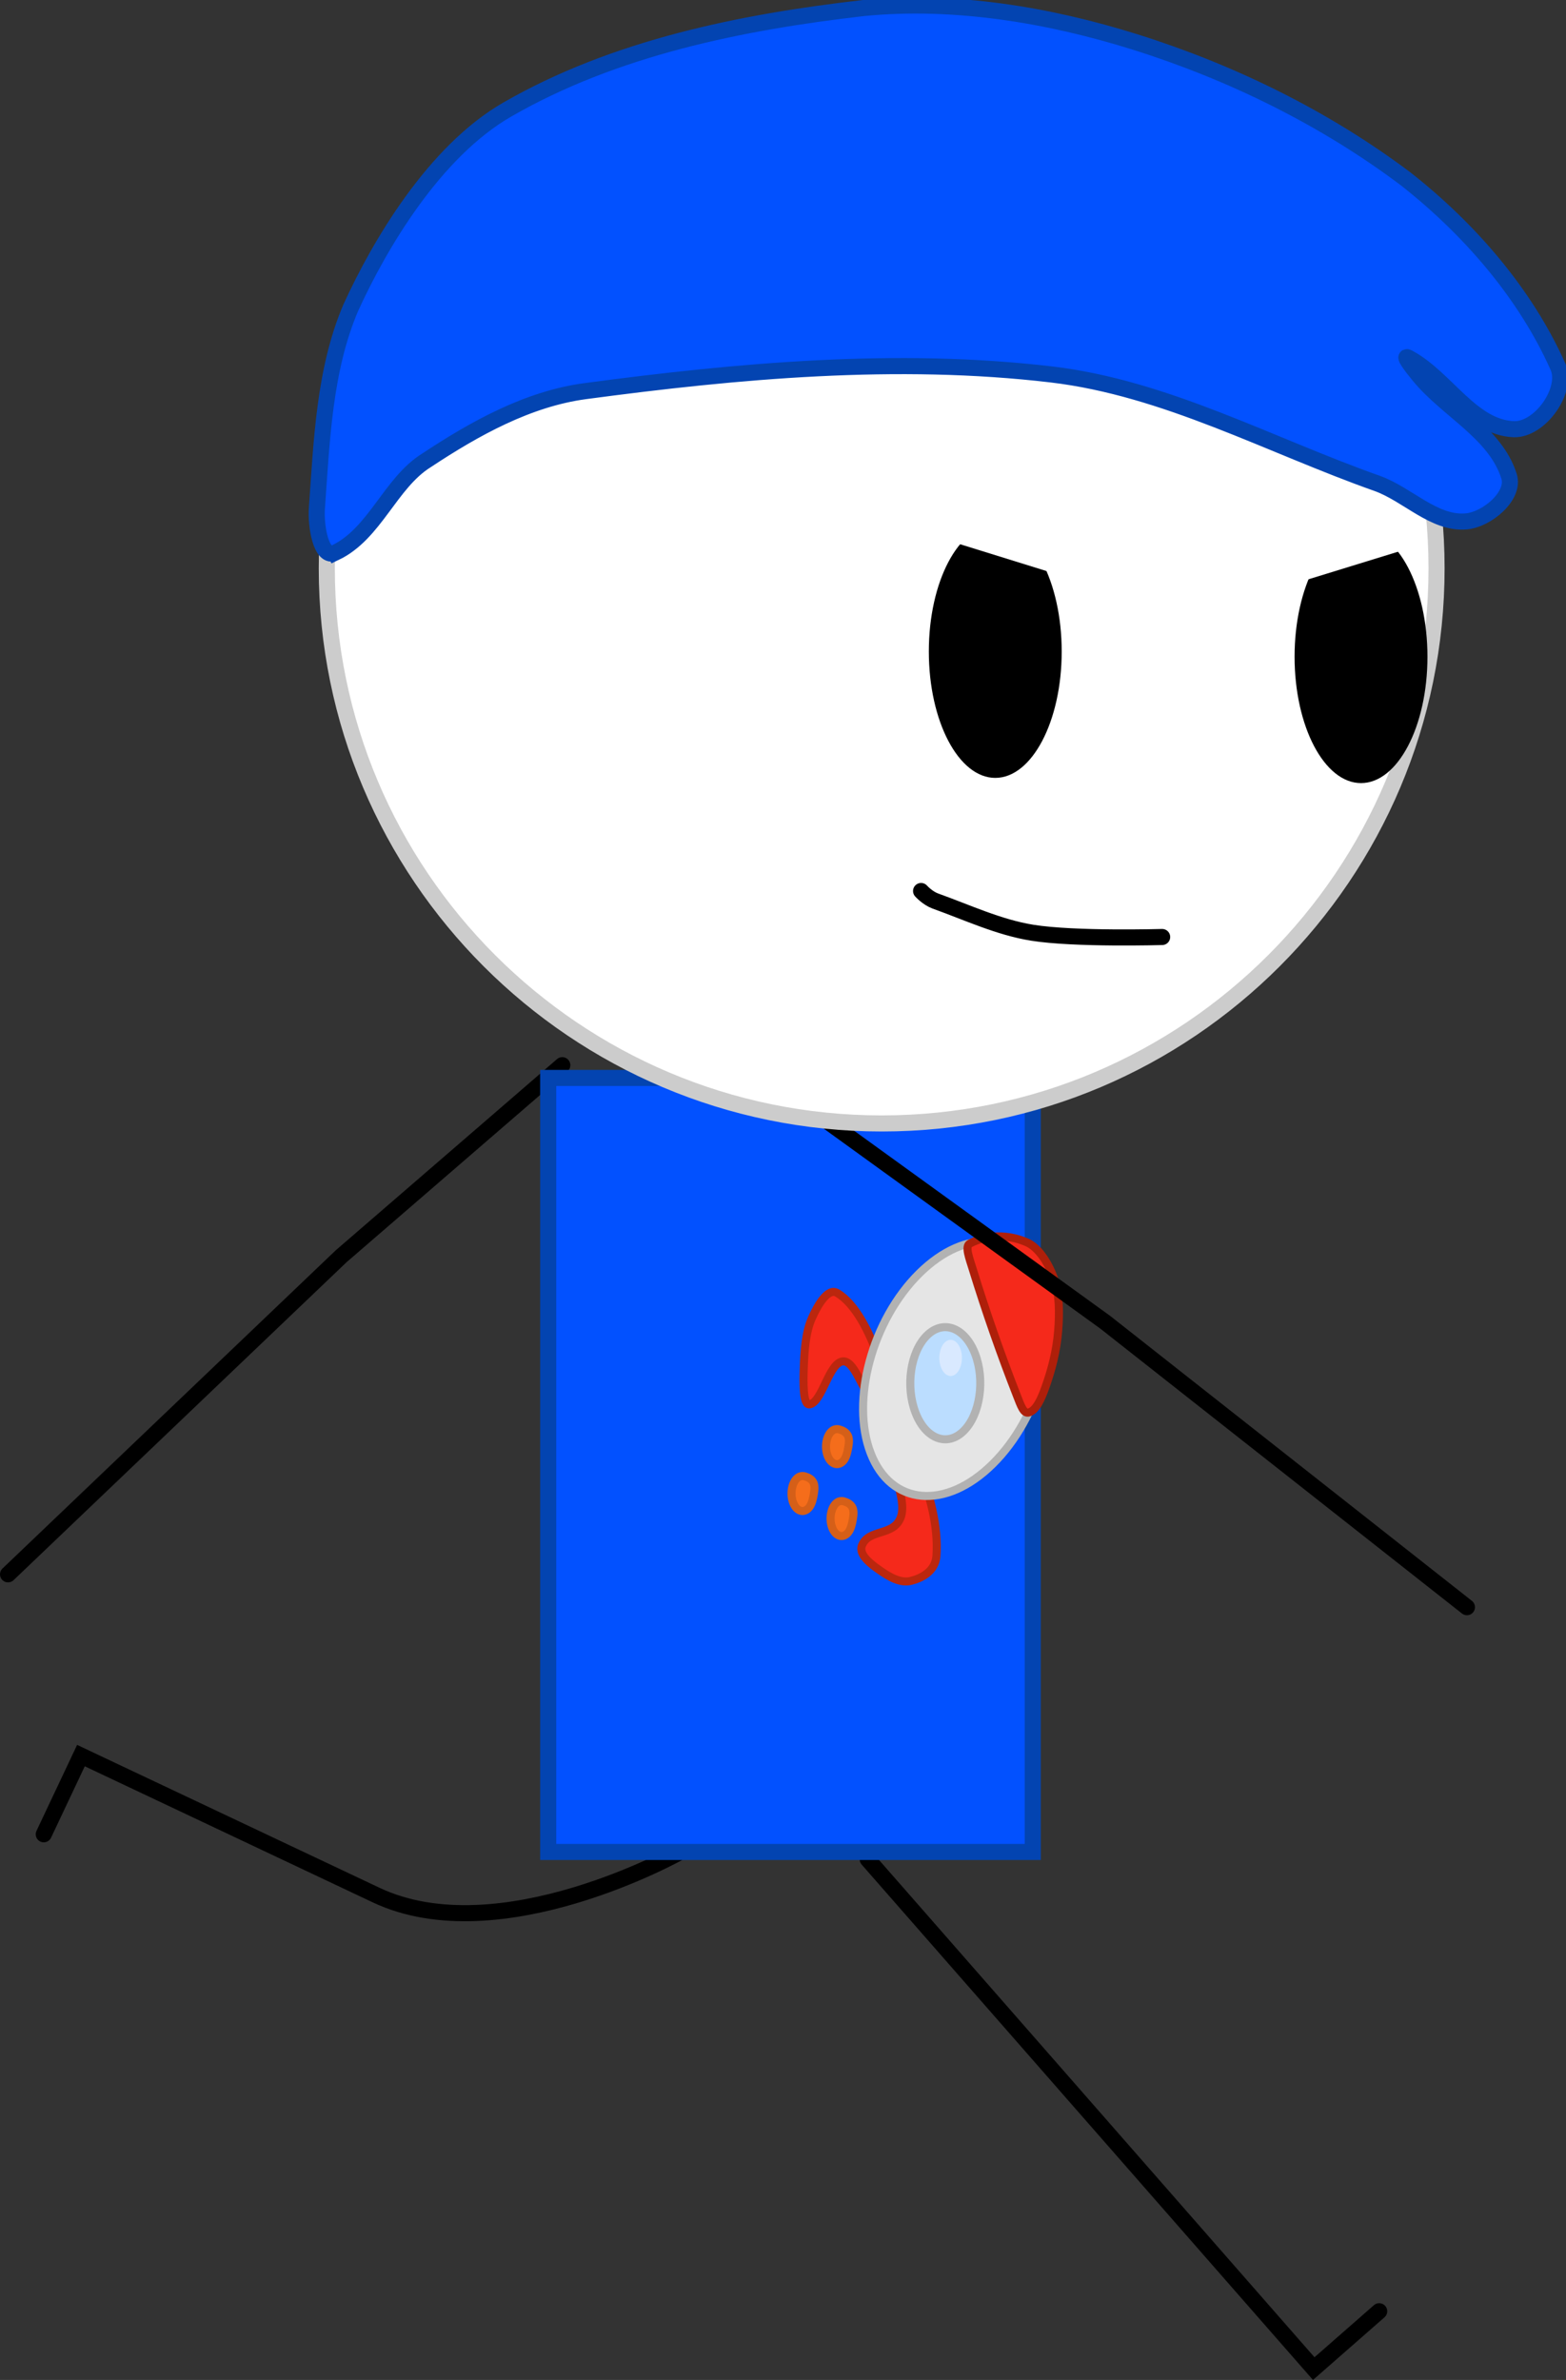 <svg version="1.1" xmlns="http://www.w3.org/2000/svg" xmlns:xlink="http://www.w3.org/1999/xlink" width="194.751" height="295.86"><rect width="100%" height="100%" fill="#333333" stroke="none"/><defs><radialGradient cx="167.552" cy="259.929" r="8.753" gradientUnits="userSpaceOnUse" id="color-1"><stop offset="0" stop-color="#000000"/><stop offset="1" stop-color="#000000"/></radialGradient><radialGradient cx="162.547" cy="297.425" r="13.528" gradientUnits="userSpaceOnUse" id="color-2"><stop offset="0" stop-color="#000000"/><stop offset="1" stop-color="#000000"/></radialGradient><radialGradient cx="275.147" cy="327.277" r="13.184" gradientUnits="userSpaceOnUse" id="color-3"><stop offset="0" stop-color="#000000"/><stop offset="1" stop-color="#000000"/></radialGradient><radialGradient cx="314.337" cy="265.662" r="8.753" gradientUnits="userSpaceOnUse" id="color-4"><stop offset="0" stop-color="#000000"/><stop offset="1" stop-color="#000000"/></radialGradient></defs><g transform="translate(-149.812,-77.285)"><g data-paper-data="{&quot;isPaintingLayer&quot;:true}" fill-rule="nonzero" stroke-linejoin="miter" stroke-miterlimit="10" stroke-dasharray="" stroke-dashoffset="0" style="mix-blend-mode: normal"><path d="M150.812,272.994l41.424,-39.538l27.503,-23.754" data-paper-data="{&quot;origPos&quot;:null,&quot;origRot&quot;:0}" id="ID0.16875446680933237" fill="none" stroke="url(#color-1)" stroke-width="2" stroke-linecap="round"/><path d="M234.409,307.507c0,0 -22.444,12.624 -37.821,5.361c-14.327,-6.767 -36.711,-17.34 -36.711,-17.34l-4.621,9.784" data-paper-data="{&quot;origPos&quot;:null,&quot;origRot&quot;:0}" id="ID0.43897221656516194" fill="none" stroke="url(#color-2)" stroke-width="2" stroke-linecap="round"/><path d="M321.331,364.604l-8.139,7.13l-55.468,-63.315" data-paper-data="{&quot;origPos&quot;:null,&quot;origRot&quot;:0}" id="ID0.43897221656516194" fill="none" stroke="url(#color-3)" stroke-width="2" stroke-linecap="round"/><path d="M217.987,211.289l60.259,-0l0,96.22l-60.259,0z" id="ID0.7297499743290246" fill="#0251ff" stroke="#0344b1" stroke-width="2" stroke-linecap="butt"/><g data-paper-data="{&quot;origPos&quot;:null}" id="ID0.9996707611717284" stroke-width="1"><path d="M258.72,251.345c-1.33,0.146 -2.381,-4.908 -4.062,-4.827c-1.772,0.138 -2.579,5.091 -4.164,5.349c-0.86,0.139 -0.775,-2.914 -0.727,-4.441c0.072,-2.188 0.228,-4.508 1.006,-6.265c0.704,-1.589 1.983,-3.827 3.142,-3.148c2.246,1.317 3.964,4.733 5.166,8.068c0.551,1.526 0.517,5.151 -0.36,5.264z" id="ID0.10925169289112091" fill="#f5291b" stroke="#bb270e" stroke-linecap="round"/><path d="M264.073,259.71c1.325,3.212 2.464,7.201 2.195,11.007c-0.139,1.963 -1.961,2.794 -3.164,3.092c-1.33,0.329 -2.695,-0.485 -3.949,-1.362c-0.875,-0.613 -2.617,-1.858 -2.155,-3.027c0.853,-2.155 3.981,-1.095 4.851,-3.571c0.797,-2.371 -1.555,-6.139 -0.879,-7.978c0.456,-1.205 2.495,0.367 3.101,1.839z" id="ID0.10925169289112091" fill="#f5291b" stroke="#bb270e" stroke-linecap="round"/><path d="M279.308,236.936c1.261,3.267 1.214,7.404 0.121,11.447c-1.094,4.044 -3.234,7.996 -6.161,10.892c-2.927,2.896 -6.091,4.194 -8.839,3.951c-2.747,-0.243 -5.078,-2.027 -6.339,-5.295c-1.261,-3.267 -1.214,-7.404 -0.121,-11.447c1.094,-4.044 3.234,-7.996 6.161,-10.892c2.927,-2.896 6.091,-4.194 8.839,-3.951c2.747,0.243 5.078,2.027 6.339,5.295z" id="ID0.44616582430899143" fill="#e5e5e5" stroke="#b2b2b2" stroke-linecap="round"/><path d="M280.892,236.217c0.69,1.897 0.69,4.379 0.514,6.538c-0.195,2.485 -0.823,4.861 -1.597,7.018c-0.468,1.305 -1.119,2.855 -2.054,3.105c-0.648,0.188 -0.992,-0.856 -1.49,-2.126c-1.989,-5.078 -3.843,-10.375 -5.488,-15.709c-0.411,-1.332 -0.997,-2.83 -0.361,-3.166c2.191,-1.153 4.734,-1.153 7.005,-0.191c1.434,0.573 2.703,2.423 3.47,4.531z" id="ID0.34605008317157626" fill="#f5291b" stroke="#ae1f0a" stroke-linecap="round"/><path d="M271.072,245.574c0.631,1.636 0.789,3.53 0.532,5.267c-0.256,1.737 -0.926,3.318 -1.947,4.329c-1.022,1.011 -2.204,1.264 -3.289,0.853c-1.085,-0.409 -2.072,-1.482 -2.703,-3.118c-0.631,-1.636 -0.789,-3.53 -0.532,-5.267c0.256,-1.737 0.926,-3.318 1.947,-4.329c1.022,-1.011 2.204,-1.264 3.289,-0.853c1.085,0.409 2.072,1.482 2.703,3.118z" id="ID0.569763976149261" fill="#bbddff" stroke="#b2b2b2" stroke-linecap="butt"/><path d="M269.228,244.91c0.204,0.528 0.254,1.138 0.171,1.698c-0.082,0.561 -0.298,1.07 -0.627,1.396c-0.33,0.326 -0.71,0.407 -1.06,0.274c-0.35,-0.131 -0.668,-0.477 -0.872,-1.005c-0.204,-0.528 -0.254,-1.138 -0.171,-1.698c0.082,-0.561 0.298,-1.07 0.627,-1.396c0.33,-0.326 0.71,-0.407 1.06,-0.274c0.35,0.131 0.668,0.477 0.872,1.005z" id="ID0.17324856109917164" fill="#d9e9ff" stroke="none" stroke-linecap="butt"/><path d="M255.3,255.844c0.181,0.509 0.04,1.223 -0.073,1.771c-0.108,0.528 -0.29,1.039 -0.61,1.355c-0.32,0.316 -0.69,0.395 -1.03,0.267c-0.339,-0.128 -0.649,-0.464 -0.846,-0.976c-0.198,-0.512 -0.247,-1.105 -0.167,-1.649c0.08,-0.543 0.29,-1.039 0.61,-1.355c0.32,-0.316 0.688,-0.37 1.03,-0.267c0.386,0.118 0.864,0.317 1.086,0.854z" id="ID0.8451523161493242" fill="#f56d1b" stroke="#d55f18" stroke-linecap="round"/><path d="M255.867,264.785c0.181,0.509 0.04,1.223 -0.073,1.771c-0.108,0.528 -0.29,1.039 -0.61,1.355c-0.32,0.316 -0.69,0.395 -1.03,0.267c-0.339,-0.128 -0.649,-0.464 -0.846,-0.976c-0.198,-0.512 -0.247,-1.105 -0.167,-1.649c0.08,-0.543 0.29,-1.039 0.61,-1.355c0.32,-0.316 0.688,-0.37 1.03,-0.267c0.386,0.118 0.864,0.317 1.086,0.854z" id="ID0.8451523161493242" fill="#f56d1b" stroke="#d55f18" stroke-linecap="round"/><path d="M251.011,261.675c0.181,0.509 0.04,1.223 -0.073,1.771c-0.108,0.528 -0.29,1.039 -0.61,1.355c-0.32,0.316 -0.69,0.395 -1.03,0.267c-0.339,-0.128 -0.649,-0.464 -0.846,-0.976c-0.198,-0.512 -0.247,-1.105 -0.167,-1.649c0.08,-0.543 0.29,-1.039 0.61,-1.355c0.32,-0.316 0.688,-0.37 1.03,-0.267c0.386,0.118 0.864,0.317 1.086,0.854z" id="ID0.8451523161493242" fill="#f56d1b" stroke="#d55f18" stroke-linecap="round"/></g><path d="M252.618,216.616l34.634,25.036l44.99,35.427" data-paper-data="{&quot;origPos&quot;:null,&quot;origRot&quot;:0}" id="ID0.16875446680933237" fill="none" stroke="url(#color-4)" stroke-width="2" stroke-linecap="round"/><g data-paper-data="{&quot;origPos&quot;:null}"><g data-paper-data="{&quot;origPos&quot;:null}" id="ID0.4706640876829624" stroke-width="2"><path d="M259.459,78.933c19.038,-0 36.29,7.733 48.781,20.225c12.492,12.491 20.225,29.743 20.225,48.781c0,19.038 -7.733,36.29 -20.225,48.781c-12.491,12.492 -29.743,20.225 -48.781,20.225c-19.038,0 -36.29,-7.733 -48.781,-20.225c-12.492,-12.491 -20.225,-29.743 -20.225,-48.781c-0,-19.038 7.733,-36.29 20.225,-48.781c12.491,-12.492 29.743,-20.225 48.781,-20.225z" id="ID0.052302687894552946" fill="#ffffff" stroke="#cccccc" stroke-linecap="butt"/><path d="M191.489,145.996c-1.79,0.846 -2.418,-3.413 -2.268,-5.508c0.601,-8.378 0.908,-17.203 4.212,-24.946c3.588,-7.867 10.388,-19.401 19.438,-24.622c13.383,-7.712 29.115,-10.887 44.32,-12.635c11.303,-1.112 23.067,0.86 33.758,4.212c11.988,3.758 23.64,9.47 33.693,17.041c7.845,6.162 14.846,14.191 18.92,23.326c1.293,2.896 -2.217,7.9 -5.508,7.775c-5.212,-0.202 -8.352,-6.271 -12.959,-8.812c-1.05,-0.661 0.281,1.056 1.166,2.138c3.539,4.327 9.508,7.114 11.21,12.505c0.805,2.405 -2.703,5.431 -5.378,5.637c-3.977,0.301 -7.219,-3.364 -11.015,-4.73c-13.367,-4.722 -26.294,-11.863 -40.497,-13.542c-19.19,-2.268 -38.966,-0.469 -57.991,2.074c-7.114,0.951 -13.718,4.621 -19.762,8.618c-4.507,2.817 -6.381,9.114 -11.339,11.469z" id="ID0.12275043269619346" fill="#0251ff" stroke="#0344b1" stroke-linecap="round"/></g><path d="M324.912,147.816c1.495,2.844 2.421,6.772 2.421,11.107c0,4.335 -0.925,8.263 -2.421,11.107c-1.495,2.844 -3.561,4.606 -5.841,4.606c-2.279,0 -4.345,-1.761 -5.841,-4.606c-1.495,-2.844 -2.421,-6.772 -2.421,-11.107c0,-4.335 0.925,-8.263 2.421,-11.107c1.495,-2.844 3.561,-4.606 5.841,-4.606c2.279,0 4.345,1.761 5.841,4.606z" data-paper-data="{&quot;origPos&quot;:null}" id="ID0.2136117359623313" fill="#000000" stroke="none" stroke-width="1" stroke-linecap="butt"/><path d="M279.426,147.168c1.495,2.844 2.421,6.772 2.421,11.107c0,4.335 -0.925,8.263 -2.421,11.107c-1.495,2.844 -3.561,4.606 -5.841,4.606c-2.279,0 -4.345,-1.761 -5.841,-4.606c-1.495,-2.844 -2.421,-6.772 -2.421,-11.107c0,-4.335 0.925,-8.263 2.421,-11.107c1.495,-2.844 3.561,-4.606 5.841,-4.606c2.279,0 4.345,1.761 5.841,4.606z" data-paper-data="{&quot;origPos&quot;:null}" id="ID0.2136117359623313" fill="#000000" stroke="none" stroke-width="1" stroke-linecap="butt"/><path d="M294.339,193.767c0,0 -10.865,0.319 -16.166,-0.533c-4.152,-0.67 -8.076,-2.519 -12.062,-3.948c-0.978,-0.368 -1.752,-1.237 -1.752,-1.237" data-paper-data="{&quot;origPos&quot;:null}" id="ID0.46204856457188725" fill="none" stroke="#000000" stroke-width="2" stroke-linecap="round"/><path d="M259.167,141.822v-7.667l60,6l7.068,4.928l-28.402,8.739z" data-paper-data="{&quot;origPos&quot;:null}" fill="#ffffff" stroke="none" stroke-width="2" stroke-linecap="butt"/></g></g></g></svg>